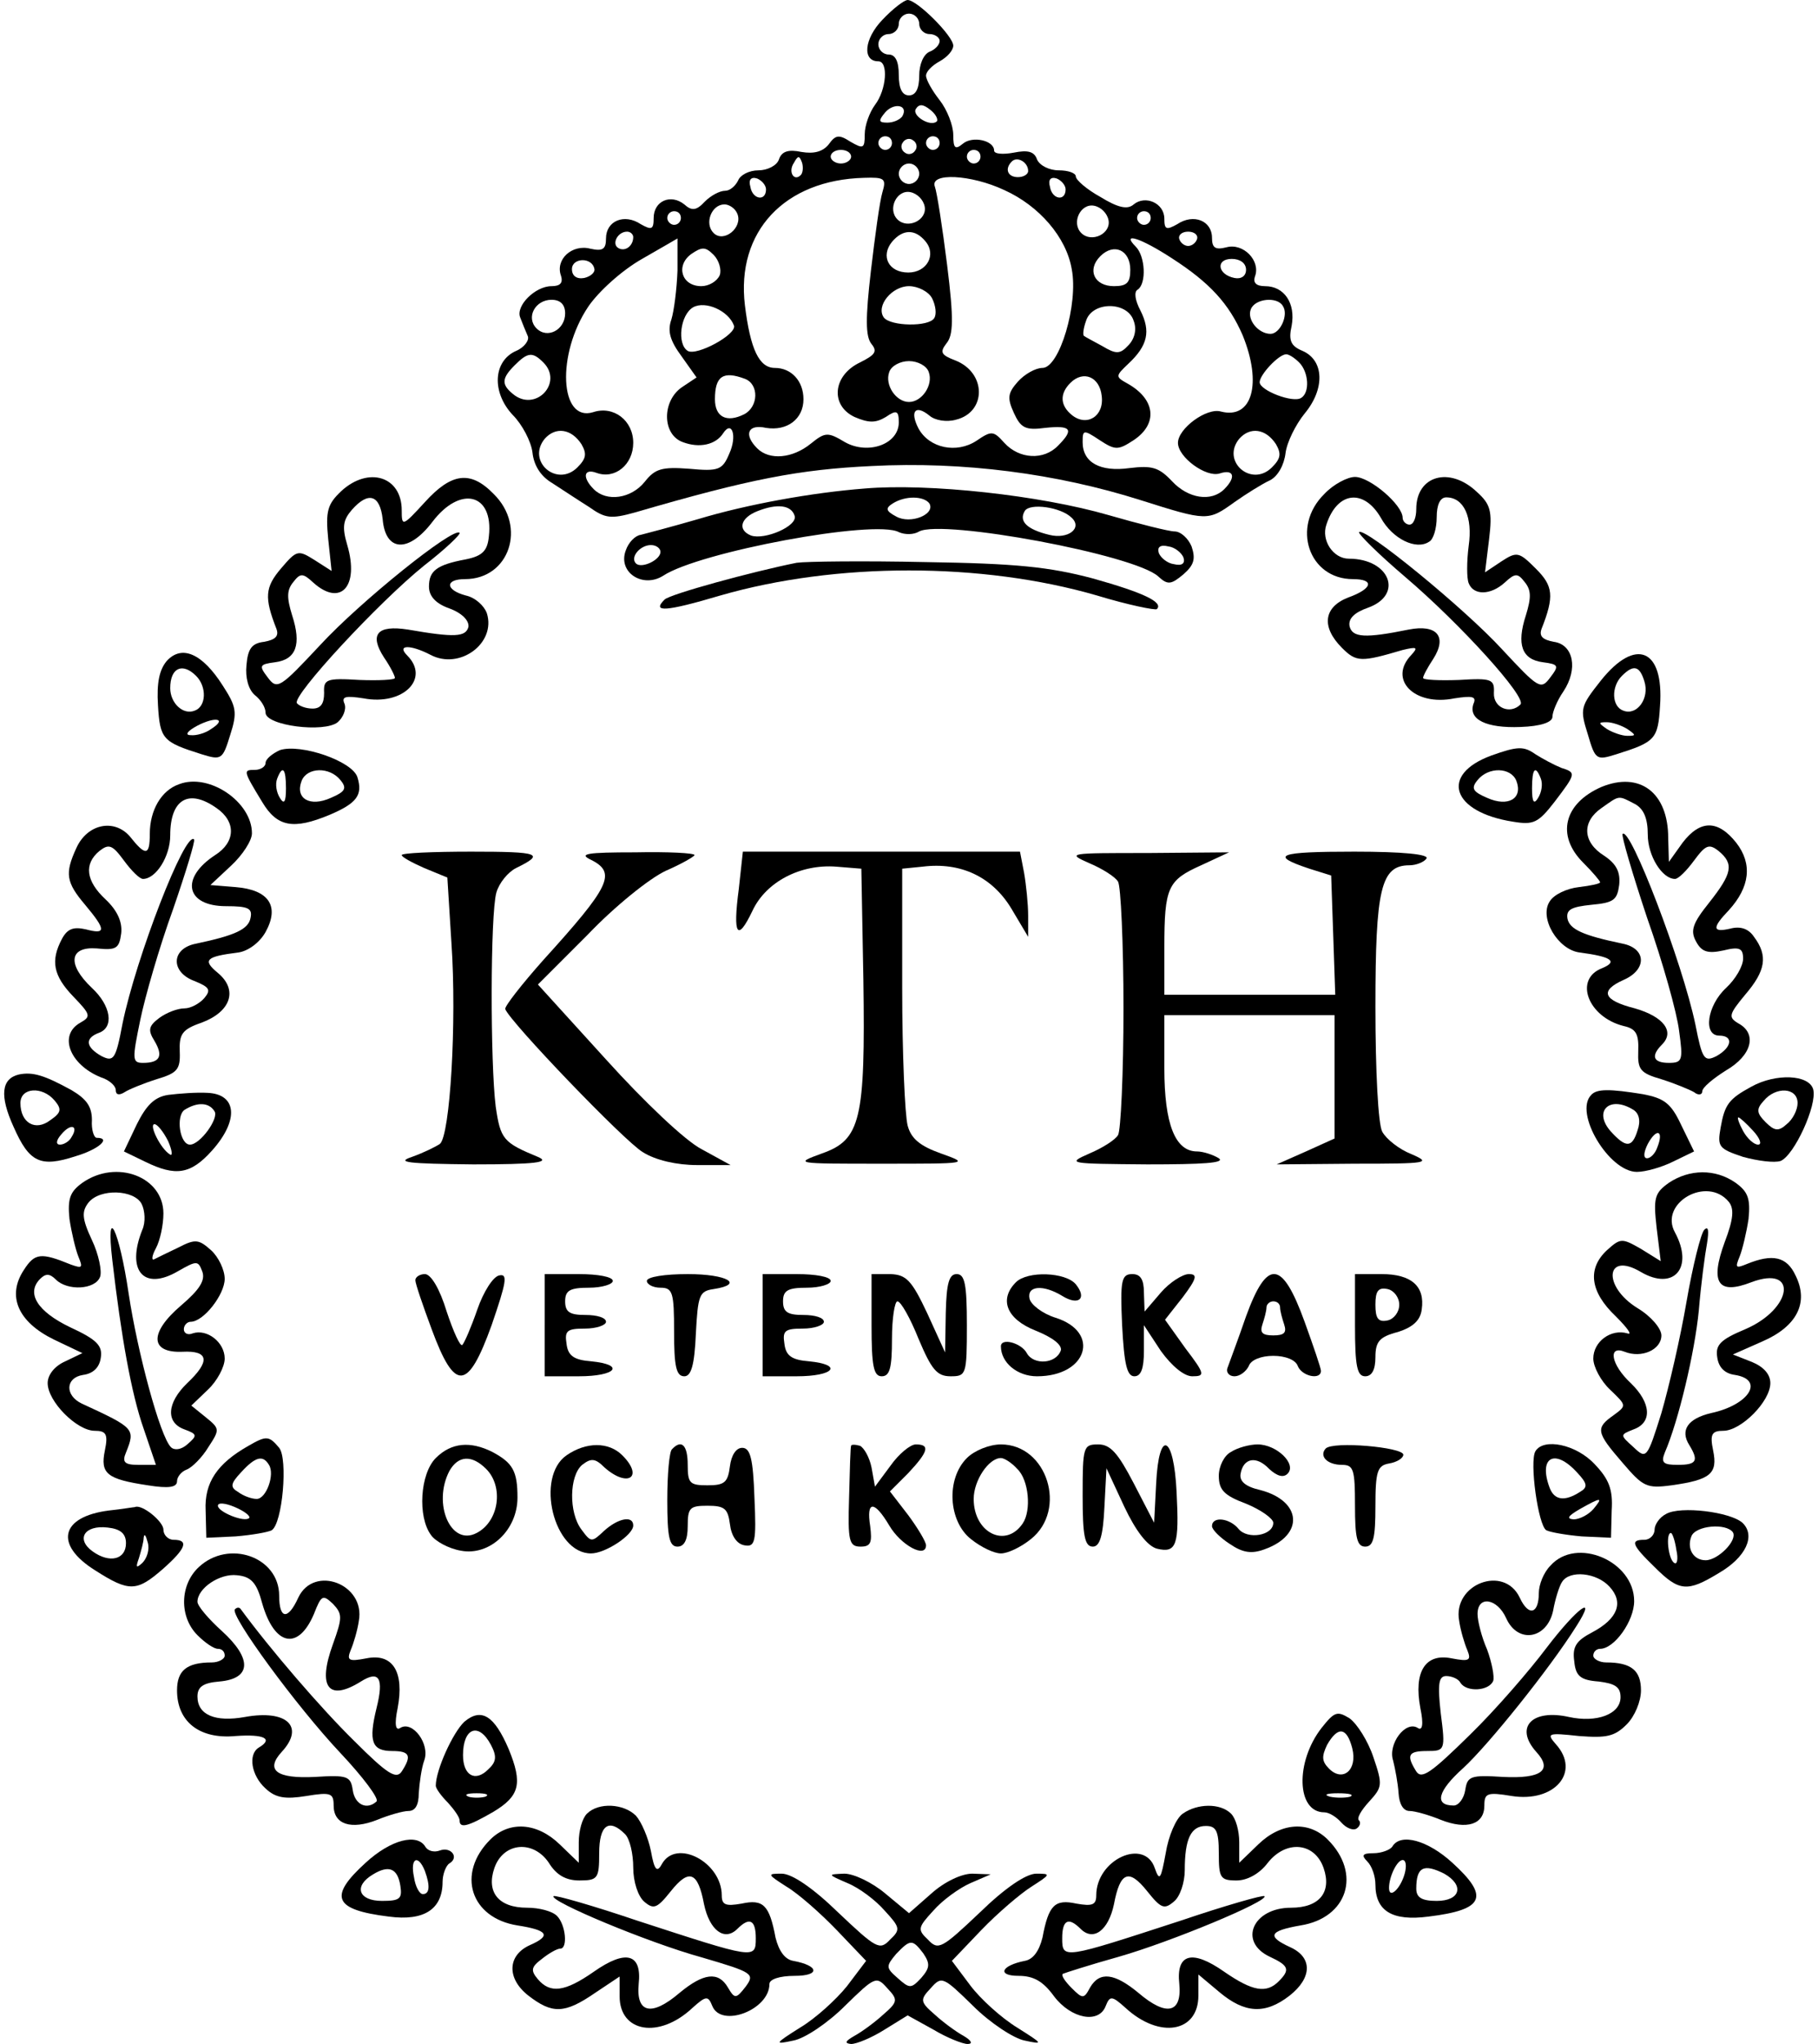 <svg version="1.0" xmlns="http://www.w3.org/2000/svg"
 width="267pt" height="300pt" viewBox="0 0 267 300"
 preserveAspectRatio="xMidYMid meet">

<g transform="translate(0,300) scale(0.1,-0.1)"
fill="#000000" stroke="none">
<path d="M1296 2971 c-27 -28 -30 -61 -6 -61 15 0 12 -42 -5 -64 -8 -11 -15
-30 -15 -43 0 -21 -2 -22 -21 -11 -17 11 -22 10 -32 -4 -9 -11 -22 -14 -40
-11 -19 4 -29 1 -33 -11 -3 -9 -17 -16 -30 -16 -14 0 -27 -7 -30 -15 -4 -8
-12 -15 -19 -15 -8 0 -21 -7 -30 -16 -12 -13 -19 -14 -30 -4 -20 16 -45 5 -45
-20 0 -17 -3 -18 -19 -9 -24 16 -51 5 -51 -21 0 -16 -5 -19 -23 -15 -27 7 -52
-16 -43 -40 3 -10 -1 -15 -14 -15 -24 0 -53 -29 -46 -46 3 -8 8 -20 11 -27 3
-6 -5 -17 -17 -22 -34 -15 -36 -61 -5 -94 14 -14 27 -39 29 -55 2 -19 12 -35
29 -45 14 -9 38 -25 54 -35 24 -17 32 -18 68 -8 168 49 241 63 347 68 134 7
272 -11 395 -50 98 -31 99 -31 138 -3 17 12 41 27 52 32 12 6 21 23 23 40 2
16 15 42 28 58 30 36 29 78 -3 92 -17 7 -21 15 -16 37 6 33 -11 58 -39 58 -13
0 -18 5 -15 14 9 23 -17 50 -42 43 -16 -4 -21 -1 -21 14 0 25 -27 36 -51 20
-16 -9 -19 -8 -19 8 0 23 -28 35 -45 21 -9 -8 -23 -5 -49 11 -20 11 -36 25
-36 30 0 5 -11 9 -25 9 -14 0 -28 7 -32 16 -4 12 -14 14 -34 10 -16 -3 -29 -2
-29 3 0 15 -32 22 -46 10 -11 -9 -14 -7 -14 13 0 14 -9 37 -20 51 -11 14 -20
30 -20 36 0 6 9 15 20 21 11 6 20 16 20 23 0 14 -53 67 -67 67 -5 0 -22 -13
-37 -29z m54 -6 c0 -8 7 -15 15 -15 8 0 15 -5 15 -10 0 -6 -7 -13 -15 -16 -9
-4 -15 -19 -15 -35 0 -19 -5 -29 -15 -29 -10 0 -15 10 -15 30 0 20 -5 30 -15
30 -8 0 -15 7 -15 15 0 8 7 15 15 15 8 0 15 7 15 15 0 8 7 15 15 15 8 0 15 -7
15 -15z m-25 -136 c-4 -5 -13 -9 -22 -9 -13 0 -13 3 -3 15 13 15 35 11 25 -6z
m51 -7 c-9 -9 -37 8 -31 18 5 8 11 7 21 -1 8 -6 12 -14 10 -17z m-66 -32 c0
-5 -4 -10 -10 -10 -5 0 -10 5 -10 10 0 6 5 10 10 10 6 0 10 -4 10 -10z m34
-11 c-3 -5 -10 -7 -15 -3 -5 3 -7 10 -3 15 3 5 10 7 15 3 5 -3 7 -10 3 -15z
m36 11 c0 -5 -4 -10 -10 -10 -5 0 -10 5 -10 10 0 6 5 10 10 10 6 0 10 -4 10
-10z m-130 -20 c0 -5 -7 -10 -15 -10 -8 0 -15 5 -15 10 0 6 7 10 15 10 8 0 15
-4 15 -10z m190 0 c0 -5 -4 -10 -10 -10 -5 0 -10 5 -10 10 0 6 5 10 10 10 6 0
10 -4 10 -10z m-264 -27 c-10 -10 -19 5 -10 18 6 11 8 11 12 0 2 -7 1 -15 -2
-18z m334 6 c0 -5 -7 -9 -15 -9 -15 0 -20 12 -9 23 8 8 24 -1 24 -14z m-160
-4 c0 -8 -7 -15 -15 -15 -8 0 -15 7 -15 15 0 8 7 15 15 15 8 0 15 -7 15 -15z
m-225 -23 c0 -18 -20 -15 -23 4 -3 10 1 15 10 12 7 -3 13 -10 13 -16z m171 -4
c-4 -13 -11 -65 -17 -116 -8 -69 -8 -96 1 -107 9 -11 5 -16 -17 -27 -40 -19
-44 -63 -8 -80 21 -9 31 -9 46 0 16 11 19 9 19 -8 0 -32 -45 -48 -79 -29 -25
15 -29 15 -50 -2 -27 -22 -61 -25 -79 -7 -20 20 -14 36 13 30 31 -5 55 13 55
42 0 27 -18 46 -42 46 -23 0 -36 27 -44 92 -13 108 58 184 175 187 30 1 33 -1
27 -21z m179 3 c51 -23 91 -69 99 -116 10 -51 -18 -145 -43 -145 -10 0 -26 -9
-36 -20 -15 -17 -16 -24 -6 -46 10 -22 17 -26 46 -22 38 4 43 -2 19 -26 -21
-22 -57 -20 -79 4 -16 18 -19 18 -41 3 -29 -19 -69 -11 -85 18 -13 25 -5 36
16 19 8 -7 25 -10 39 -6 45 11 45 69 -1 87 -21 8 -23 12 -13 25 10 12 11 35 1
115 -7 56 -15 107 -18 115 -8 21 53 18 102 -5z m90 1 c0 -18 -20 -15 -23 4 -3
10 1 15 10 12 7 -3 13 -10 13 -16z m-207 -25 c4 -20 -25 -34 -40 -19 -15 15
-1 44 19 40 10 -2 19 -11 21 -21z m-275 -11 c8 -20 -20 -43 -35 -28 -14 14 -3
42 16 42 7 0 16 -6 19 -14z m545 -9 c4 -20 -25 -34 -40 -19 -15 15 -1 44 19
40 10 -2 19 -11 21 -21z m-628 3 c0 -5 -4 -10 -10 -10 -5 0 -10 5 -10 10 0 6
5 10 10 10 6 0 10 -4 10 -10z m690 0 c0 -5 -4 -10 -10 -10 -5 0 -10 5 -10 10
0 6 5 10 10 10 6 0 10 -4 10 -10z m-760 -28 c0 -13 -12 -22 -22 -16 -10 6 -1
24 13 24 5 0 9 -4 9 -8z m429 -6 c17 -20 2 -46 -25 -46 -29 0 -41 24 -24 45
16 19 34 19 49 1z m399 3 c-2 -6 -8 -10 -13 -10 -5 0 -11 4 -13 10 -2 6 4 11
13 11 9 0 15 -5 13 -11z m-763 -46 c-1 -27 -5 -59 -9 -72 -6 -17 -2 -31 15
-54 l22 -31 -21 -14 c-30 -20 -30 -70 1 -81 24 -9 48 -4 59 13 13 20 21 -4 9
-30 -10 -24 -16 -26 -59 -22 -40 3 -50 0 -65 -19 -20 -25 -56 -30 -75 -11 -17
17 -15 31 4 24 27 -10 54 12 54 44 0 33 -29 55 -59 45 -49 -15 -54 85 -7 155
15 22 49 53 79 70 28 16 52 30 52 30 0 0 0 -21 0 -47z m726 18 c56 -36 84 -67
104 -113 29 -71 14 -124 -32 -112 -21 6 -63 -25 -63 -46 0 -21 41 -51 61 -45
21 7 25 -5 7 -23 -19 -19 -53 -14 -77 12 -19 20 -29 23 -62 19 -43 -6 -69 8
-69 38 0 18 1 19 25 3 23 -15 27 -15 50 0 36 24 32 60 -9 83 -18 10 -18 11 1
29 29 27 33 48 18 78 -8 15 -10 28 -4 31 13 9 11 49 -3 63 -22 22 7 13 53 -17z
m-664 -25 c-4 -9 -16 -16 -27 -16 -29 0 -38 30 -15 47 16 11 21 11 33 -1 8 -8
12 -22 9 -30z m603 8 c0 -19 -5 -24 -24 -24 -29 0 -40 24 -20 44 20 20 44 9
44 -20z m-787 1 c1 -5 -6 -11 -15 -13 -11 -2 -18 3 -18 13 0 17 30 18 33 0z
m957 -1 c0 -9 -7 -14 -17 -12 -25 5 -28 28 -4 28 12 0 21 -6 21 -16z m-461
-42 c5 -10 7 -23 3 -29 -8 -13 -64 -12 -74 1 -12 17 12 46 37 46 13 0 29 -8
34 -18z m-539 -22 c0 -24 -26 -38 -42 -22 -16 16 -2 42 22 42 13 0 20 -7 20
-20z m248 -18 c4 -13 -55 -45 -68 -37 -16 10 -11 53 8 64 18 10 52 -5 60 -27z
m806 29 c9 -13 -4 -41 -18 -41 -18 0 -35 21 -29 36 6 16 39 19 47 5z m-219
-22 c5 -13 1 -27 -8 -36 -12 -13 -18 -13 -38 -1 -13 7 -26 14 -27 15 -2 1 -1
11 3 22 9 29 61 29 70 0z m-867 -61 c30 -30 -12 -74 -45 -46 -17 14 -16 23 3
42 19 19 26 20 42 4z m1110 0 c14 -14 16 -44 3 -52 -12 -8 -61 11 -61 23 0 11
28 41 39 41 4 0 12 -5 19 -12z m-544 -14 c7 -19 -10 -44 -29 -44 -19 0 -36 25
-29 44 3 9 16 16 29 16 13 0 26 -7 29 -16z m-270 -10 c21 -8 20 -41 -1 -52
-26 -13 -43 -4 -43 22 0 34 12 42 44 30z m524 -25 c4 -30 -22 -46 -44 -28 -17
14 -18 31 -2 47 19 19 43 9 46 -19z m-764 -71 c8 -14 7 -21 -6 -34 -30 -30
-75 9 -48 42 16 18 39 15 54 -8z m1020 0 c8 -14 7 -21 -6 -34 -30 -30 -75 9
-48 42 16 18 39 15 54 -8z"/>
<path d="M501 2279 c-20 -19 -23 -29 -19 -70 l5 -47 -25 16 c-24 15 -26 15
-49 -12 -24 -28 -25 -43 -7 -89 4 -11 -2 -16 -18 -19 -18 -2 -24 -10 -26 -34
-2 -19 3 -36 12 -44 9 -7 16 -18 16 -26 0 -19 86 -30 106 -14 8 7 13 19 10 27
-5 11 2 12 28 8 58 -11 98 29 64 63 -16 16 5 16 34 1 43 -23 97 17 83 61 -4
11 -17 23 -31 26 -30 8 -31 24 -1 24 65 0 91 77 42 125 -34 35 -62 31 -101
-12 -33 -36 -34 -36 -34 -12 0 50 -49 65 -89 28z m61 -41 c4 -48 38 -50 73 -4
41 54 90 42 83 -21 -2 -21 -9 -29 -34 -34 -43 -8 -54 -17 -54 -40 0 -14 10
-25 30 -32 19 -7 29 -18 28 -27 -4 -15 -20 -16 -89 -4 -45 7 -57 -7 -35 -41 9
-13 16 -27 16 -30 0 -3 -24 -4 -52 -3 -49 3 -53 1 -52 -19 0 -16 -5 -23 -17
-23 -10 0 -20 4 -23 8 -7 11 120 148 187 202 31 24 54 46 52 48 -9 9 -146
-101 -205 -165 -59 -63 -63 -66 -77 -47 -13 17 -12 19 11 22 31 4 39 26 25 69
-8 26 -8 37 2 49 10 13 14 13 29 -1 40 -36 68 -6 50 55 -8 27 -6 37 7 52 24
27 41 22 45 -14z"/>
<path d="M1945 2275 c-49 -48 -23 -125 42 -125 32 0 29 -14 -7 -27 -36 -14
-40 -43 -9 -74 21 -21 28 -21 89 -3 21 5 23 4 13 -7 -35 -36 4 -76 63 -64 26
4 33 3 28 -8 -8 -23 19 -36 69 -34 30 1 47 7 47 15 0 7 7 24 16 37 22 33 15
69 -14 73 -16 3 -22 8 -18 19 19 48 17 63 -8 88 -25 25 -28 26 -51 11 l-24
-16 6 49 c5 41 2 51 -18 69 -40 38 -89 24 -89 -25 0 -13 -4 -23 -10 -23 -5 0
-10 5 -10 10 0 19 -48 60 -70 60 -11 0 -32 -11 -45 -25z m83 -35 c17 -31 52
-48 71 -35 6 3 11 19 11 36 0 18 5 29 14 29 26 0 39 -29 33 -71 -3 -23 -3 -48
0 -55 7 -18 32 -18 53 1 15 14 19 14 29 1 10 -12 10 -23 2 -49 -14 -43 -6 -65
25 -69 23 -3 24 -5 11 -22 -14 -19 -17 -17 -71 41 -55 60 -202 180 -210 172
-2 -2 28 -32 68 -66 81 -69 179 -177 169 -187 -15 -15 -40 -5 -39 17 1 20 -3
22 -51 19 -29 -1 -53 0 -53 3 0 3 7 16 15 28 21 33 5 51 -36 43 -64 -13 -83
-12 -87 5 -2 11 7 20 27 27 53 19 32 72 -28 72 -23 0 -41 27 -33 50 16 49 55
53 80 10z"/>
<path d="M1270 2283 c-77 -6 -172 -23 -245 -45 -38 -11 -76 -21 -84 -23 -8 -1
-18 -11 -22 -23 -12 -32 25 -56 55 -37 53 35 311 83 346 64 9 -4 22 -4 30 1
35 18 316 -34 351 -66 14 -13 19 -12 37 3 16 14 18 23 12 41 -5 12 -16 22 -25
22 -8 0 -52 11 -97 24 -100 29 -264 47 -358 39z m95 -22 c9 -16 -28 -31 -49
-19 -15 8 -16 12 -5 19 19 12 46 11 54 0z m-198 -18 c5 -15 -44 -36 -64 -29
-20 8 -16 26 10 36 28 11 49 9 54 -7z m407 -3 c16 -15 -5 -32 -33 -25 -33 8
-45 20 -36 35 7 12 53 6 69 -10z m-604 -50 c0 -12 -28 -25 -36 -17 -9 9 6 27
22 27 8 0 14 -5 14 -10z m768 -8 c3 -9 -2 -13 -14 -10 -9 1 -19 9 -22 16 -3 9
2 13 14 10 9 -1 19 -9 22 -16z"/>
<path d="M1170 2174 c-65 -13 -186 -46 -194 -54 -19 -19 1 -18 82 6 170 49
384 49 553 0 46 -14 86 -22 88 -20 10 10 -19 24 -94 45 -64 17 -113 22 -245
24 -91 2 -176 1 -190 -1z"/>
<path d="M245 2030 c-11 -13 -15 -32 -13 -65 3 -50 7 -54 64 -72 29 -9 31 -8
42 28 11 34 9 42 -11 73 -30 47 -60 60 -82 36z m43 -22 c16 -16 15 -45 -2 -51
-17 -7 -36 11 -36 33 0 30 18 38 38 18z m22 -78 c-8 -6 -22 -10 -30 -9 -9 0
-5 6 10 14 27 14 44 10 20 -5z"/>
<path d="M2351 2001 c-30 -38 -31 -41 -19 -79 11 -38 13 -38 42 -29 57 18 61
22 64 71 6 84 -36 101 -87 37z m64 -1 c8 -25 -11 -51 -31 -43 -17 6 -18 35 -2
51 17 17 26 15 33 -8z m-25 -70 c13 -9 13 -10 0 -10 -8 0 -22 5 -30 10 -13 9
-13 10 0 10 8 0 22 -5 30 -10z"/>
<path d="M411 1899 c-11 -5 -21 -13 -21 -19 0 -5 -7 -10 -16 -10 -17 0 -17 -1
11 -47 22 -37 46 -41 99 -19 40 17 49 29 41 55 -7 24 -84 50 -114 40z m9 -56
c0 -21 -3 -24 -9 -14 -5 8 -7 20 -4 28 8 21 13 15 13 -14z m80 12 c10 -12 7
-17 -14 -26 -31 -14 -53 -1 -43 25 8 20 41 21 57 1z"/>
<path d="M2190 1891 c-76 -28 -58 -83 32 -97 30 -5 37 -2 61 29 32 42 32 43
10 50 -10 4 -27 13 -38 20 -17 12 -26 12 -65 -2z m37 -37 c10 -26 -12 -39 -43
-25 -21 9 -24 14 -14 26 16 20 49 19 57 -1z m36 3 c3 -8 1 -20 -4 -28 -6 -10
-9 -7 -9 14 0 29 5 35 13 14z"/>
<path d="M263 1849 c-26 -9 -43 -38 -43 -73 0 -32 -6 -33 -29 -4 -23 27 -63
19 -79 -17 -17 -37 -15 -50 13 -83 31 -37 31 -44 1 -36 -18 4 -27 1 -35 -14
-17 -32 -13 -54 17 -85 25 -26 26 -29 10 -38 -34 -19 -14 -65 35 -82 9 -4 17
-11 17 -17 0 -7 5 -8 13 -3 6 4 28 13 47 19 30 9 35 14 34 40 -1 26 3 33 32
43 43 16 54 48 24 73 -23 19 -18 24 30 30 14 2 31 14 40 30 21 38 5 62 -44 66
l-37 3 31 29 c16 15 30 36 30 47 0 46 -63 89 -107 72z m55 -35 c29 -20 28 -50
-2 -69 -52 -34 -43 -75 16 -75 32 0 39 -3 36 -17 -3 -17 -23 -26 -80 -38 -37
-7 -38 -42 -2 -55 22 -9 24 -13 14 -25 -7 -8 -20 -15 -29 -15 -10 0 -26 -6
-37 -14 -16 -12 -17 -18 -7 -34 13 -22 8 -32 -17 -32 -16 0 -16 5 -4 63 7 34
28 107 48 162 19 55 33 101 31 103 -13 13 -85 -173 -105 -270 -10 -53 -13 -57
-31 -48 -23 13 -25 26 -4 34 23 8 18 40 -10 66 -37 35 -33 61 7 58 29 -3 33 0
36 22 2 17 -6 34 -23 50 -29 27 -32 52 -9 71 14 11 19 9 36 -14 11 -15 23 -27
28 -27 19 0 40 33 40 64 0 53 27 69 68 40z"/>
<path d="M2352 1845 c-55 -24 -67 -71 -27 -111 14 -14 25 -27 25 -29 0 -2 -14
-5 -31 -7 -18 -2 -37 -11 -43 -21 -16 -24 12 -71 44 -75 46 -6 57 -13 33 -23
-42 -16 -21 -72 32 -85 18 -4 22 -12 21 -37 -1 -27 3 -32 34 -41 19 -6 41 -15
48 -19 6 -5 12 -4 12 1 0 6 16 19 35 31 38 22 46 54 18 69 -15 9 -14 13 10 42
30 35 34 57 13 85 -8 12 -20 16 -35 12 -26 -6 -27 1 -2 27 31 34 35 68 11 99
-27 34 -53 34 -79 0 l-20 -28 -1 35 c0 67 -42 98 -98 75z m49 -25 c13 -7 19
-21 19 -45 0 -31 21 -65 40 -65 5 0 17 12 28 27 17 23 22 25 36 14 23 -19 20
-33 -14 -76 -24 -30 -28 -41 -19 -57 8 -15 17 -18 40 -13 24 6 29 3 29 -12 0
-11 -11 -30 -25 -43 -28 -26 -34 -70 -10 -70 21 0 19 -17 -4 -30 -18 -9 -21
-5 -31 46 -19 91 -96 292 -107 280 -2 -2 14 -57 36 -123 23 -65 44 -140 47
-166 6 -43 5 -47 -15 -47 -23 0 -27 10 -10 27 19 19 2 41 -40 53 -47 12 -52
26 -16 42 34 15 33 46 -2 53 -58 12 -78 21 -81 37 -2 13 6 17 35 20 33 3 38 7
41 29 2 19 -4 31 -22 43 -32 20 -33 50 -4 70 27 19 24 19 49 6z"/>
<path d="M590 1745 c0 -3 15 -11 33 -19 l34 -14 6 -96 c8 -116 -2 -283 -17
-295 -6 -4 -24 -13 -41 -19 -24 -8 -7 -10 90 -11 92 0 114 3 95 11 -51 21 -55
26 -62 74 -8 64 -8 282 1 314 4 14 17 30 29 36 43 21 35 24 -66 24 -56 0 -102
-2 -102 -5z"/>
<path d="M868 1738 c38 -19 28 -39 -70 -147 -32 -36 -57 -68 -56 -72 7 -19
175 -194 202 -210 19 -12 50 -19 80 -19 l49 0 -42 23 c-24 12 -85 70 -141 132
l-100 110 73 73 c39 41 91 83 115 94 23 10 42 21 42 23 0 3 -39 5 -87 4 -71 0
-84 -2 -65 -11z"/>
<path d="M1085 1695 c-9 -68 -2 -78 20 -32 20 43 71 69 123 65 l37 -3 3 -163
c3 -206 -4 -235 -61 -255 -41 -15 -40 -15 88 -15 128 0 129 0 87 15 -31 11
-44 22 -49 41 -4 15 -8 106 -8 202 l0 175 30 3 c56 7 102 -15 130 -61 l25 -42
0 31 c0 17 -3 46 -6 63 l-6 31 -204 0 -203 0 -6 -55z"/>
<path d="M1600 1733 c19 -8 38 -20 42 -27 4 -6 8 -90 8 -186 0 -96 -4 -180 -8
-186 -4 -7 -23 -19 -42 -27 -34 -15 -31 -15 85 -16 81 0 115 2 105 9 -8 5 -23
10 -32 10 -32 0 -48 40 -48 122 l0 78 125 0 125 0 0 -90 0 -91 -42 -19 -43
-19 115 1 c107 0 113 1 83 14 -18 7 -37 22 -43 33 -6 11 -10 89 -10 183 0 174
8 208 50 208 10 0 22 5 25 10 4 6 -34 10 -106 10 -112 0 -126 -5 -66 -25 l32
-10 3 -87 3 -88 -126 0 -125 0 0 69 c0 89 5 99 54 121 l41 19 -120 -1 c-116 0
-119 0 -85 -15z"/>
<path d="M28 1423 c-26 -6 -29 -31 -8 -77 23 -52 39 -60 91 -43 34 10 53 27
31 27 -4 0 -8 12 -7 26 0 20 -8 31 -30 44 -40 22 -57 27 -77 23z m52 -38 c11
-13 10 -18 -6 -29 -22 -17 -44 -4 -44 25 0 23 32 25 50 4z m25 -54 c-3 -6 -11
-11 -17 -11 -6 0 -6 6 2 15 14 17 26 13 15 -4z"/>
<path d="M2572 1405 c-33 -18 -39 -26 -45 -60 -5 -28 -3 -31 33 -43 22 -6 46
-9 55 -6 20 8 54 82 48 105 -6 22 -55 24 -91 4z m68 -24 c0 -10 -7 -24 -16
-31 -12 -11 -18 -10 -31 3 -13 13 -14 19 -3 31 18 22 50 20 50 -3z m-65 -41
c10 -11 13 -20 7 -20 -6 0 -16 9 -22 20 -6 11 -9 20 -7 20 2 0 12 -9 22 -20z"/>
<path d="M247 1393 c-20 -3 -32 -15 -46 -43 l-19 -40 31 -15 c45 -22 67 -19
99 17 39 44 36 82 -7 84 -16 1 -42 -1 -58 -3z m68 -24 c7 -10 -21 -49 -36 -49
-15 0 -21 42 -8 51 19 12 36 11 44 -2z m-68 -44 c6 -14 7 -23 2 -19 -13 8 -31
44 -22 44 4 0 13 -11 20 -25z"/>
<path d="M2337 1393 c-26 -26 26 -113 67 -113 13 0 37 7 53 15 l31 15 -19 39
c-15 32 -25 39 -56 45 -49 8 -68 8 -76 -1z m62 -22 c8 -5 11 -16 6 -30 -8 -26
-17 -26 -39 -2 -27 30 -2 54 33 32z m35 -55 c-3 -9 -10 -16 -15 -16 -6 0 -5 9
1 21 13 24 24 20 14 -5z"/>
<path d="M121 1264 c-18 -13 -22 -23 -19 -53 3 -20 9 -45 13 -55 7 -17 6 -18
-11 -12 -44 18 -53 17 -69 -8 -25 -38 -9 -76 44 -102 l42 -20 -25 -12 c-16 -7
-26 -20 -26 -32 0 -27 43 -70 69 -70 17 0 20 -5 15 -29 -7 -34 3 -42 63 -51
31 -5 43 -3 43 6 0 6 6 14 14 17 8 3 23 18 32 33 17 26 17 27 -4 44 l-21 17
24 23 c14 13 25 34 25 46 0 24 -26 44 -47 37 -7 -3 -13 0 -13 6 0 6 5 11 10
11 19 0 50 40 50 63 0 13 -9 32 -20 42 -18 16 -23 17 -48 4 -15 -7 -31 -15
-35 -17 -5 -3 -4 5 2 16 6 11 11 34 11 51 0 54 -69 80 -119 45z m87 -31 c5
-10 6 -27 1 -38 -24 -60 2 -90 52 -61 28 16 30 16 36 0 5 -13 -4 -27 -31 -50
-47 -40 -46 -70 2 -68 39 2 41 -14 7 -46 -30 -29 -32 -58 -4 -68 19 -7 19 -9
4 -22 -9 -8 -19 -9 -24 -4 -16 16 -49 139 -62 225 -14 95 -34 135 -24 49 13
-112 28 -196 46 -247 l18 -53 -26 0 c-20 0 -24 4 -18 18 14 35 13 36 -65 72
-25 12 -24 38 2 42 15 2 24 11 26 25 3 18 -6 27 -45 45 -48 23 -65 50 -44 71
8 8 14 8 23 -1 17 -17 58 -15 65 4 3 8 -2 33 -12 54 -15 32 -15 42 -5 55 17
21 67 19 78 -2z"/>
<path d="M2451 1264 c-21 -15 -23 -22 -18 -66 l6 -49 -29 18 c-28 16 -30 16
-50 -2 -29 -27 -25 -61 13 -97 17 -17 25 -28 17 -25 -24 7 -50 -12 -50 -37 0
-12 11 -33 25 -46 24 -23 24 -23 5 -37 -27 -19 -26 -25 13 -70 30 -35 35 -38
72 -33 57 8 68 17 61 51 -5 24 -2 29 15 29 26 0 69 43 69 70 0 13 -10 24 -27
31 l-28 11 43 19 c51 22 69 57 49 97 -13 28 -34 32 -71 17 -17 -7 -18 -6 -11
11 4 10 10 35 13 55 3 30 -1 40 -19 53 -30 21 -68 20 -98 0z m88 -28 c8 -10 7
-25 -6 -59 -22 -60 -10 -78 39 -59 69 26 61 -39 -9 -69 -36 -15 -44 -23 -41
-41 2 -15 11 -24 26 -26 44 -7 21 -44 -35 -56 -34 -8 -46 -25 -32 -47 14 -23
11 -29 -17 -29 -21 0 -25 3 -19 18 20 46 44 147 50 209 3 37 9 82 12 98 3 19
2 26 -4 20 -5 -5 -17 -53 -26 -105 -9 -53 -26 -126 -37 -164 -21 -67 -22 -68
-41 -50 -20 18 -20 18 0 26 28 10 26 39 -4 68 -29 27 -34 56 -9 46 25 -10 54
3 54 24 0 10 -15 28 -35 40 -52 32 -47 84 5 53 48 -28 78 6 50 58 -24 43 47
84 79 45z"/>
<path d="M610 1121 c0 -5 11 -37 24 -72 34 -92 53 -91 88 6 22 64 24 76 11 73
-9 -2 -23 -24 -32 -50 -9 -26 -19 -49 -22 -52 -3 -3 -13 19 -23 49 -10 33 -23
55 -32 55 -7 0 -14 -4 -14 -9z"/>
<path d="M800 1055 l0 -75 50 0 c55 0 69 17 18 22 -25 2 -34 8 -36 26 -3 19 1
22 27 22 17 0 31 5 31 10 0 6 -13 10 -30 10 -23 0 -30 4 -30 20 0 16 7 20 35
20 19 0 35 5 35 10 0 6 -22 10 -50 10 l-50 0 0 -75z"/>
<path d="M950 1120 c0 -5 9 -10 20 -10 18 0 20 -7 20 -65 0 -50 3 -65 15 -65
10 0 15 16 17 63 3 56 5 62 26 65 46 7 20 22 -38 22 -33 0 -60 -4 -60 -10z"/>
<path d="M1120 1055 l0 -75 50 0 c55 0 69 17 18 22 -25 2 -34 8 -36 26 -3 19
1 22 27 22 17 0 31 5 31 10 0 6 -13 10 -30 10 -23 0 -30 4 -30 20 0 16 7 20
35 20 19 0 35 5 35 10 0 6 -22 10 -50 10 l-50 0 0 -75z"/>
<path d="M1280 1055 c0 -60 3 -75 15 -75 12 0 15 13 15 55 0 30 4 55 8 55 5 0
19 -25 31 -55 19 -45 27 -55 47 -55 23 0 24 2 24 75 0 60 -3 75 -15 75 -11 0
-15 -13 -16 -57 l-1 -58 -26 57 c-23 49 -31 57 -54 58 l-28 0 0 -75z"/>
<path d="M1492 1118 c-25 -25 -14 -54 29 -71 25 -10 39 -21 37 -29 -7 -20 -40
-22 -50 -4 -8 15 -38 23 -38 10 0 -24 24 -44 53 -44 74 0 94 65 27 86 -19 6
-36 19 -38 28 -4 19 20 21 48 4 24 -15 37 -4 20 17 -15 18 -71 20 -88 3z"/>
<path d="M1648 1055 c3 -57 7 -75 18 -75 10 0 14 12 14 37 l0 38 25 -38 c16
-22 34 -37 46 -37 19 0 19 3 -10 41 l-30 42 26 33 c21 28 22 34 9 34 -9 0 -28
-12 -41 -27 l-24 -28 -1 28 c0 19 -5 27 -17 27 -16 0 -18 -9 -15 -75z"/>
<path d="M1830 1068 c-12 -35 -25 -69 -27 -75 -3 -7 2 -13 10 -13 8 0 17 7 21
15 3 9 18 15 36 15 18 0 33 -6 36 -15 6 -15 34 -21 34 -7 0 4 -11 36 -24 72
-33 91 -55 93 -86 8z m50 13 c0 -5 3 -16 6 -25 4 -12 0 -16 -16 -16 -16 0 -20
4 -16 16 3 9 6 20 6 25 0 5 5 9 10 9 6 0 10 -4 10 -9z"/>
<path d="M1990 1055 c0 -60 3 -75 15 -75 10 0 15 10 15 28 0 23 6 30 33 37 22
7 33 17 35 33 5 34 -15 52 -59 52 l-39 0 0 -75z m65 30 c0 -11 -8 -21 -17 -23
-14 -3 -18 3 -18 23 0 20 4 26 18 23 9 -2 17 -12 17 -23z"/>
<path d="M365 878 c-46 -26 -65 -54 -63 -95 l1 -40 43 2 c24 2 47 6 53 9 16
10 24 105 11 121 -15 18 -19 18 -45 3z m30 -28 c9 -14 -4 -50 -18 -50 -7 0
-19 4 -27 10 -12 7 -12 12 4 29 21 23 32 26 41 11z m-29 -78 c-7 -7 -46 9 -46
18 0 5 11 4 25 -2 14 -6 23 -13 21 -16z"/>
<path d="M640 860 c-23 -23 -27 -86 -7 -113 6 -9 26 -20 44 -23 42 -8 83 30
83 78 0 39 -7 51 -37 67 -32 16 -60 14 -83 -9z m74 -16 c26 -26 19 -77 -14
-94 -38 -20 -65 43 -40 91 13 23 33 24 54 3z"/>
<path d="M832 864 c-46 -32 -19 -144 36 -144 21 0 62 27 62 41 0 15 -22 11
-43 -8 -18 -17 -19 -17 -33 2 -19 25 -18 79 1 95 13 10 19 10 33 -4 34 -30 58
-14 26 18 -20 20 -53 20 -82 0z"/>
<path d="M987 873 c-4 -3 -7 -37 -7 -75 0 -54 3 -68 15 -68 10 0 15 10 15 30
0 27 3 30 29 30 25 0 30 -4 33 -27 2 -17 10 -29 21 -31 16 -3 18 4 15 70 -2
57 -6 73 -18 73 -9 0 -16 -11 -18 -27 -3 -24 -8 -28 -33 -28 -26 0 -29 3 -29
30 0 29 -9 38 -23 23z"/>
<path d="M1250 878 c-1 -1 -2 -36 -3 -76 -2 -64 0 -72 17 -72 15 0 17 6 14 30
-6 38 6 38 28 1 17 -29 54 -49 54 -29 0 5 -12 25 -26 44 l-27 35 27 27 c30 32
32 42 11 42 -8 0 -25 -14 -37 -31 l-23 -31 -5 28 c-3 15 -11 29 -17 32 -7 2
-13 2 -13 0z"/>
<path d="M1420 860 c-31 -31 -27 -93 6 -119 15 -12 34 -21 44 -21 10 0 29 9
44 21 54 43 24 139 -44 139 -17 0 -39 -9 -50 -20z m74 -16 c17 -16 21 -61 8
-80 -25 -37 -72 -14 -72 36 0 27 22 60 40 60 5 0 16 -7 24 -16z"/>
<path d="M1590 805 c0 -59 3 -75 15 -75 10 0 15 15 17 58 l3 57 26 -56 c17
-36 34 -58 48 -62 29 -7 33 5 29 83 -4 84 -26 94 -30 13 l-3 -58 -30 58 c-23
44 -34 57 -52 57 -22 0 -23 -3 -23 -75z"/>
<path d="M1808 869 c-10 -5 -18 -21 -18 -35 0 -21 8 -29 40 -41 22 -9 40 -22
40 -28 0 -19 -38 -25 -51 -9 -13 16 -39 19 -39 4 0 -5 12 -17 26 -26 19 -13
32 -15 51 -8 59 21 55 71 -6 87 -22 5 -31 13 -29 24 4 23 23 27 42 7 12 -11
21 -13 27 -7 14 14 -16 43 -44 43 -12 0 -30 -5 -39 -11z"/>
<path d="M1947 874 c-10 -11 2 -24 24 -24 17 0 19 -7 19 -60 0 -47 3 -60 15
-60 12 0 15 13 15 59 0 52 3 60 20 63 12 2 21 8 21 13 -1 11 -103 20 -114 9z"/>
<path d="M2255 870 c-9 -15 4 -109 16 -116 6 -3 29 -7 52 -9 l43 -2 1 40 c2
31 -4 46 -25 68 -27 29 -75 39 -87 19z m61 -31 c16 -17 16 -22 4 -29 -22 -14
-37 -12 -44 6 -17 45 7 59 40 23z m24 -54 c-7 -8 -20 -15 -29 -15 -11 1 -8 5
9 15 32 18 35 18 20 0z"/>
<path d="M160 783 c-71 -9 -81 -50 -20 -88 50 -32 61 -31 99 2 34 30 39 43 16
43 -8 0 -15 7 -15 15 0 12 -32 38 -42 33 -2 0 -19 -3 -38 -5z m25 -48 c0 -24
-24 -30 -49 -12 -25 18 -12 39 22 35 19 -2 27 -9 27 -23z m24 -29 c-9 -8 -10
-7 -5 7 3 10 7 24 7 30 1 7 3 4 6 -7 3 -10 -1 -23 -8 -30z"/>
<path d="M2447 778 c-10 -5 -17 -16 -17 -23 0 -8 -7 -15 -15 -15 -21 0 -19 -7
15 -40 36 -36 48 -37 94 -9 40 23 55 55 35 74 -18 16 -91 25 -112 13z m98 -27
c7 -12 -22 -41 -40 -41 -18 0 -28 17 -21 35 6 16 51 20 61 6z m-83 -26 c3 -13
1 -22 -3 -19 -9 5 -13 44 -5 44 2 0 6 -11 8 -25z"/>
<path d="M292 700 c-28 -26 -29 -73 -2 -100 11 -11 24 -20 30 -20 6 0 10 -4
10 -10 0 -5 -9 -10 -19 -10 -37 0 -51 -12 -51 -41 0 -46 33 -72 86 -67 42 3
56 -4 34 -17 -16 -10 -11 -41 10 -60 15 -14 29 -16 60 -11 36 6 40 4 40 -14 0
-28 26 -36 64 -21 17 7 38 13 46 13 10 0 15 9 15 26 1 15 4 37 8 48 9 24 -17
59 -35 48 -7 -5 -9 5 -4 29 10 53 -7 81 -46 73 -26 -5 -29 -3 -23 12 4 9 10
29 12 43 10 54 -66 83 -89 34 -15 -33 -28 -32 -28 3 0 57 -74 83 -118 42z m93
-53 c18 -63 53 -70 76 -16 11 28 13 29 28 15 14 -15 14 -20 0 -59 -23 -63 -7
-85 41 -55 27 17 34 5 23 -39 -12 -49 -7 -63 23 -63 26 0 29 -7 14 -30 -8 -12
-21 -4 -70 45 -48 47 -123 134 -167 194 -2 2 -5 2 -8 -1 -8 -8 90 -142 155
-211 33 -35 57 -67 53 -71 -14 -13 -32 -5 -35 17 -3 20 -8 22 -55 19 -57 -3
-74 10 -49 37 34 37 7 62 -54 51 -44 -8 -70 3 -70 30 0 14 8 20 32 22 47 4 49
33 4 74 -20 18 -36 37 -36 43 0 20 33 42 58 39 21 -2 29 -11 37 -41z"/>
<path d="M2277 702 c-10 -10 -17 -28 -17 -40 0 -31 -15 -35 -28 -7 -23 49 -99
20 -89 -34 2 -14 8 -34 12 -43 6 -15 3 -17 -23 -12 -39 8 -56 -20 -46 -73 5
-24 3 -34 -4 -29 -18 11 -44 -24 -36 -48 3 -12 7 -33 8 -48 1 -16 7 -26 16
-26 8 0 29 -6 46 -13 38 -15 64 -7 64 21 0 18 4 20 40 14 63 -10 102 35 65 76
-14 16 -12 17 34 12 40 -3 52 -1 70 17 12 12 21 34 21 50 0 29 -14 41 -51 41
-10 0 -19 5 -19 10 0 6 5 10 10 10 21 0 50 41 50 70 0 59 -85 95 -123 52z m87
-31 c21 -23 12 -47 -26 -67 -23 -12 -29 -21 -26 -42 2 -22 9 -28 36 -30 24 -3
32 -8 32 -23 0 -25 -35 -38 -76 -29 -54 12 -80 -15 -48 -51 25 -27 8 -40 -49
-37 -47 3 -52 1 -55 -19 -2 -13 -10 -23 -17 -23 -29 0 -24 21 14 55 37 34 127
146 166 208 32 50 1 27 -44 -32 -24 -32 -74 -90 -112 -127 -57 -56 -71 -66
-79 -54 -15 24 -12 30 16 30 26 0 27 1 20 55 -5 44 -3 55 8 55 8 0 18 -4 21
-10 9 -14 42 -12 48 3 2 6 -2 27 -9 46 -8 18 -14 42 -14 52 0 28 29 23 42 -6
17 -38 60 -31 69 11 3 17 9 36 13 42 11 18 51 14 70 -7z"/>
<path d="M682 473 c-17 -16 -42 -71 -42 -94 0 -4 8 -15 18 -25 9 -10 17 -21
17 -26 0 -12 12 -9 50 13 38 23 43 41 22 92 -21 49 -40 61 -65 40z m39 -34 c9
-17 8 -25 -4 -36 -19 -19 -37 -9 -37 21 0 40 23 49 41 15z m-8 -76 c-7 -2 -19
-2 -25 0 -7 3 -2 5 12 5 14 0 19 -2 13 -5z"/>
<path d="M1941 464 c-39 -50 -37 -124 4 -124 7 0 18 -7 25 -15 7 -8 17 -12 22
-9 5 3 7 9 4 12 -4 3 3 15 15 28 19 21 20 24 6 65 -8 24 -24 49 -35 57 -18 11
-22 10 -41 -14z m45 -30 c8 -32 -14 -50 -34 -30 -11 11 -11 18 -3 35 16 28 29
26 37 -5z m-3 -71 c-7 -2 -21 -2 -30 0 -10 3 -4 5 12 5 17 0 24 -2 18 -5z"/>
<path d="M862 338 c-7 -7 -12 -25 -12 -42 l0 -30 -28 27 c-33 32 -74 35 -102
7 -50 -50 -29 -115 40 -126 45 -7 50 -15 18 -29 -33 -15 -34 -49 -2 -74 35
-27 53 -27 98 4 l36 24 0 -29 c0 -53 58 -63 107 -17 20 18 23 18 29 3 13 -33
84 -6 84 32 0 7 15 12 37 12 38 0 36 15 -2 22 -12 2 -21 14 -26 34 -9 48 -18
57 -50 50 -23 -4 -29 -2 -29 12 0 49 -67 84 -88 46 -7 -13 -11 -9 -16 19 -4
20 -14 43 -22 52 -18 18 -55 20 -72 3z m56 -30 c7 -7 12 -29 12 -49 0 -21 7
-42 16 -50 14 -12 19 -10 39 15 27 34 40 29 49 -19 8 -38 30 -55 49 -36 18 18
27 13 27 -14 0 -31 -2 -30 -174 26 -65 22 -121 38 -123 36 -7 -7 138 -68 218
-90 75 -22 78 -24 64 -43 -14 -18 -16 -18 -26 -1 -14 24 -36 21 -71 -8 -41
-35 -64 -30 -60 13 5 45 -19 51 -66 18 -43 -30 -64 -32 -82 -11 -11 13 -10 18
6 30 10 8 22 15 27 15 11 0 8 35 -5 48 -7 7 -26 12 -44 12 -42 0 -60 23 -48
58 13 38 57 42 80 8 11 -18 25 -26 45 -26 27 0 29 3 29 40 0 41 14 52 38 28z"/>
<path d="M1737 338 c-10 -7 -21 -33 -25 -58 -7 -38 -9 -42 -16 -22 -15 45 -86
13 -86 -40 0 -14 -6 -16 -29 -12 -32 7 -41 -2 -50 -50 -5 -20 -14 -32 -26 -34
-35 -7 -41 -22 -9 -22 22 0 36 -8 52 -30 25 -33 66 -41 76 -14 6 15 9 15 29
-3 50 -46 107 -36 107 18 l0 31 31 -26 c37 -31 67 -33 103 -5 33 26 34 56 1
71 -35 16 -31 24 15 32 69 11 90 76 40 126 -28 28 -69 25 -102 -7 l-28 -27 0
30 c0 17 -5 35 -12 42 -16 16 -50 15 -71 0z m53 -58 c0 -36 2 -40 26 -40 16 0
34 10 46 26 27 34 69 30 82 -8 12 -35 -6 -58 -48 -58 -56 0 -78 -50 -31 -72
28 -13 30 -19 13 -36 -18 -18 -38 -15 -80 14 -47 33 -71 27 -66 -18 4 -43 -19
-48 -60 -13 -35 29 -57 32 -71 8 -9 -17 -11 -17 -27 -1 -10 10 -16 19 -13 21
2 1 39 13 82 25 77 22 221 82 214 89 -2 2 -58 -14 -123 -36 -172 -56 -174 -57
-174 -26 0 27 9 32 27 14 19 -19 41 -2 49 36 9 48 22 53 49 19 20 -25 25 -27
39 -15 9 7 16 28 16 46 0 46 9 65 31 65 15 0 19 -7 19 -40z"/>
<path d="M537 266 c-55 -50 -47 -69 34 -79 52 -7 79 11 79 51 0 11 5 24 10 27
15 9 2 25 -14 19 -8 -3 -17 -1 -21 5 -12 21 -51 11 -88 -23z m87 -12 c8 -22 7
-34 -3 -34 -5 0 -11 11 -13 25 -6 28 6 34 16 9z m-36 -22 c3 -19 -1 -22 -27
-22 -35 0 -42 22 -13 39 23 14 36 9 40 -17z"/>
<path d="M2045 290 c-3 -5 -16 -10 -28 -10 -16 0 -18 -3 -9 -12 7 -7 12 -22
12 -34 0 -39 25 -54 78 -47 82 10 90 29 35 79 -36 33 -76 44 -88 24z m18 -40
c-6 -22 -23 -38 -23 -21 0 17 12 41 20 41 5 0 6 -9 3 -20z m58 0 c30 -17 24
-40 -11 -40 -22 0 -30 5 -30 18 0 32 11 37 41 22z"/>
<path d="M1155 231 c17 -10 50 -39 74 -64 l43 -45 -28 -37 c-16 -20 -47 -48
-69 -61 -38 -24 -38 -25 -10 -19 17 3 51 26 76 51 44 43 46 44 62 26 16 -17
16 -20 -6 -39 -12 -11 -31 -25 -42 -31 -14 -8 -15 -11 -5 -12 8 0 30 9 49 21
l34 21 38 -21 c20 -12 43 -21 50 -21 8 0 6 5 -6 12 -11 6 -30 20 -42 31 -22
19 -22 22 -6 39 16 18 18 17 62 -26 25 -25 60 -48 76 -51 28 -6 27 -5 -11 19
-23 14 -54 42 -69 62 l-27 36 43 45 c24 25 58 54 74 64 28 18 29 19 7 19 -15
0 -46 -21 -83 -57 -56 -53 -61 -56 -76 -40 -16 15 -15 18 8 43 13 15 38 33 54
40 l30 13 -27 1 c-16 0 -41 -12 -60 -29 l-33 -29 -35 29 c-19 16 -46 29 -60
29 -25 -1 -25 -1 5 -14 17 -7 41 -25 54 -40 23 -25 24 -28 8 -43 -15 -16 -20
-13 -76 40 -37 36 -68 57 -83 57 -22 0 -21 -1 7 -19z m201 -98 c10 -15 10 -21
-3 -36 -15 -16 -17 -16 -35 0 -17 15 -17 17 -2 35 21 22 24 22 40 1z"/>
</g>
</svg>